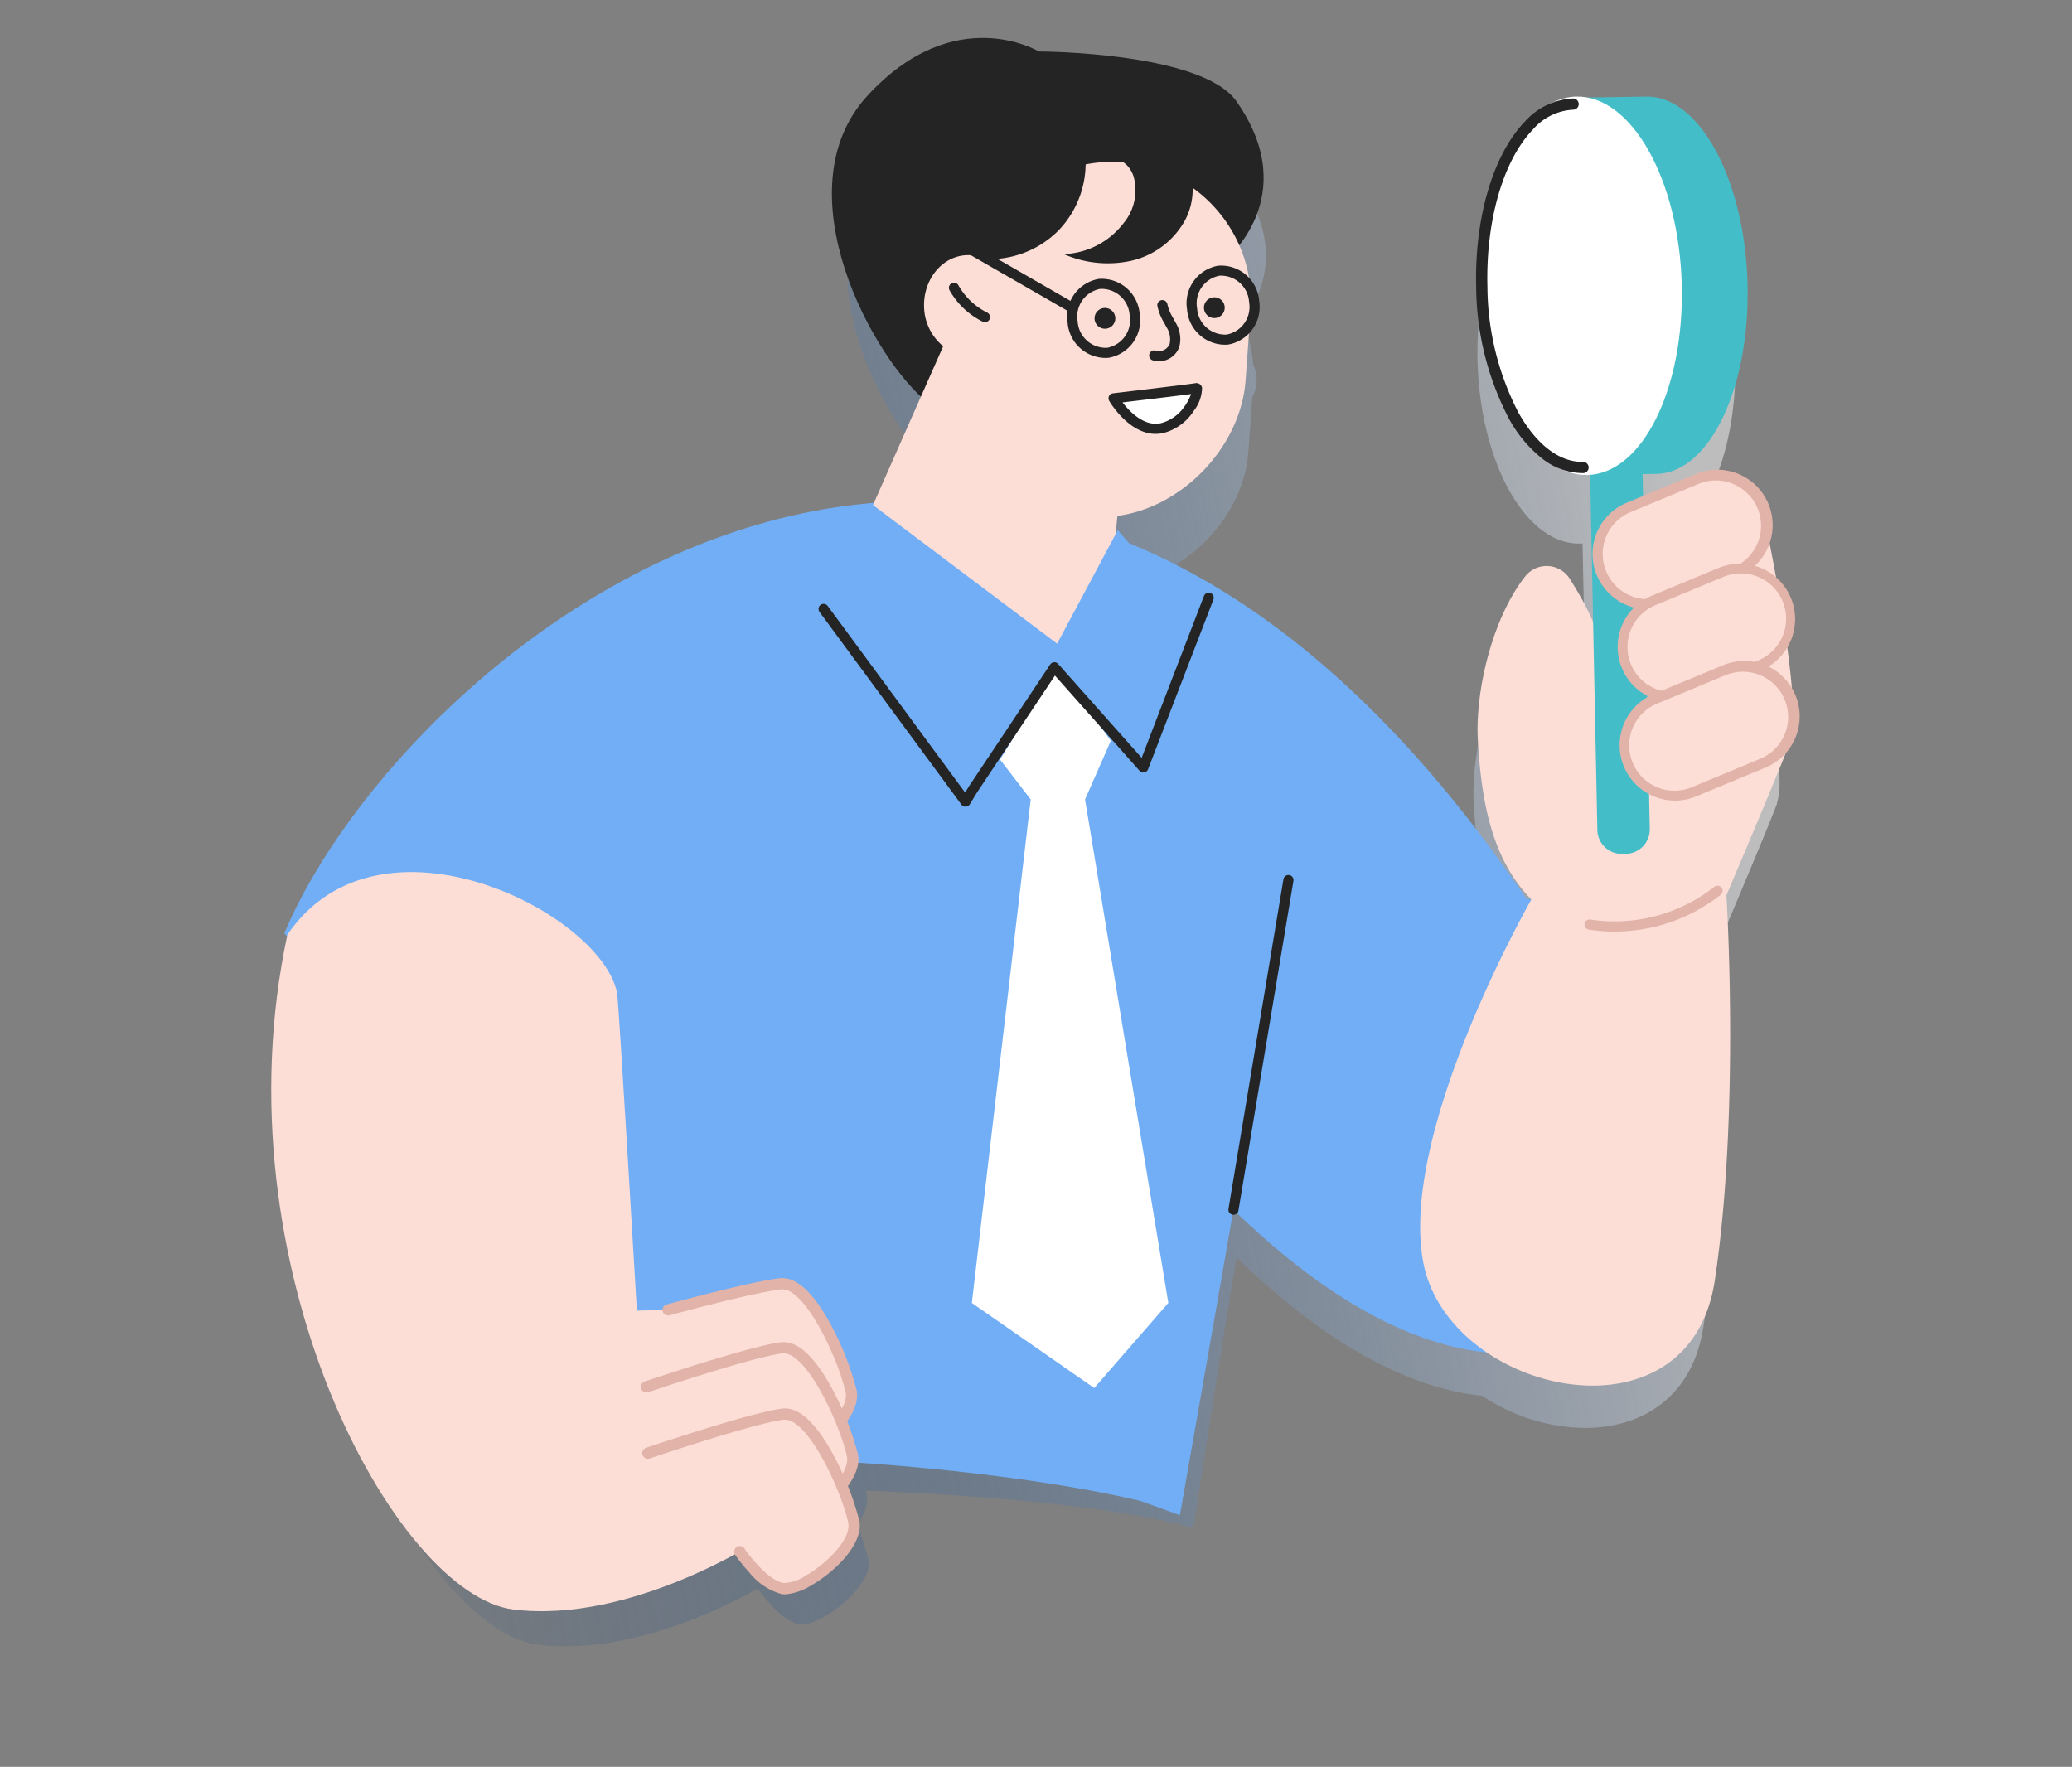 <svg xmlns="http://www.w3.org/2000/svg" xmlns:xlink="http://www.w3.org/1999/xlink" width="258" height="220" viewBox="0 0 258 220">
  <rect x="0" y="0" width="258" height="220" fill="#808080" stroke="none"/>
  <defs>
    <linearGradient id="linear-gradient" x1="0.969" y1="0.381" x2="0" y2="0.582" gradientUnits="objectBoundingBox">
      <stop offset="0" stop-color="#bdbdbe"/>
      <stop offset="1" stop-color="#13447e" stop-opacity="0.071"/>
    </linearGradient>
  </defs>
  <g id="img_258_200" data-name="img_258*200" transform="translate(9 39.151)">
    <g id="area_258_200" data-name="area 258*200" opacity="0">
      <rect id="area_258_200-2" data-name="area 258*200" width="258" height="200" transform="translate(-9 -38.151)" fill="red"/>
      <path id="area_258_200_-_윤곽선" data-name="area 258*200 - 윤곽선" d="M1,1V199H257V1H1M0,0H258V200H0Z" transform="translate(-9 -38.151)" fill="red"/>
    </g>
    <path id="그림자" d="M3287.878,2835.847a28.009,28.009,0,0,1-3.394-.2c-14.267-1.747-35.815-41.365-27.34-81.182l-.337-.324c8.4-19.951,36.4-48.684,70.529-51.828l.22-.281.3.223,5.829-13.167c-6.688-6.225-16.488-25.409-6.434-36.293,4.305-4.661,8.541-6.4,12.044-6.833a14.515,14.515,0,0,1,8.632,1.518s19.667.025,23.874,6.007c5.757,8.181,2.657,14.4.337,17.356a16.678,16.678,0,0,1,1.351,5.367,4.545,4.545,0,0,1,.4,1.391,4.413,4.413,0,0,1-.5,2.681l-.492,6.819c-.582,8.1-7.723,15.361-15.481,16.354l-.234,2.391.291-.542,1.634,1.918c15.879,6.571,32.148,19.886,47.727,42.761l.581.081h0c-4.91-4.972-6.049-12.208-6.459-19.178-.343-5.927,1.739-14.713,5.708-19.76a3.3,3.3,0,0,1,5.37.25,36.238,36.238,0,0,1,2.842,5.247l-.366-18.024c0-.027,0-.054,0-.08h-.084q-.147.008-.295.011c-.1,0-.193,0-.288,0l-.191,0v-.011c-6.457-.375-11.878-10.321-12.216-22.612-.34-12.6,4.783-22.889,11.449-22.987a6.541,6.541,0,0,1,1.3.111l7.122-.111c6.416-.1,11.882,10,12.216,22.556s-4.6,22.816-11.02,22.917l-1.656.025c0,.016,0,.031,0,.047l.068,3.368,6.445-2.671a6.071,6.071,0,0,1,8.367,6.323l.1-.177s.575,2.732,1.238,6.443a6.064,6.064,0,0,1,1.118,6.894,74.849,74.849,0,0,1,.851,8.988c.007.15.007.3,0,.451a9.36,9.36,0,0,1-.369,2.992c-1.67,4.355-7.691,18.483-7.691,18.483s1.672,26.177-1.407,46.444c-1.359,8.944-7.765,12.652-14.765,12.652a23.343,23.343,0,0,1-12.771-4h0c-11.282-1.169-22.08-8.943-30.591-17.211-1.85,10.677-5.383,33.624-5.383,33.624l-.442-.132.359.191s-9.048-3.127-36.333-4.477q-2.238-.111-4.356-.183c.055.206.1.4.139.57a4.67,4.67,0,0,1-1.319,3.605,28.3,28.3,0,0,1,1.479,4.389c.719,3.334-6.167,8.5-8.6,8.078s-5.163-4.445-5.163-4.445h0c-4.449,2.476-14.179,7.175-23.937,7.176ZM3421.4,2726.219a6.067,6.067,0,0,1,1.021-.542l.834-.346a6.1,6.1,0,0,1-1.89-.746Zm-.242-11.883c.056-.036.112-.072.168-.107-.057,0-.114,0-.17-.007Zm11.711-4.407c.116,0,.232.01.348.02l.242-.432A5.8,5.8,0,0,1,3432.872,2709.929Z" transform="translate(-3226.454 -2669.999)" fill="url(#linear-gradient)"/>
    <g id="그룹_29937" data-name="그룹 29937" transform="translate(24.773 -38.529)">
      <g id="옷" transform="translate(1.629 61.763)">
        <path id="패스_23945" data-name="패스 23945" d="M1712.6,944.88c-64.094-94.29-139.686-31.4-154.677,4.3l53.127,51.287,58.391,21.163s4.761-27.01,6.667-38.039c8.776,8.541,19.909,16.572,31.542,17.78l5.549-56.4Z" transform="translate(-1557.927 -895.345)" fill="#71aef5"/>
        <path id="선_405" data-name="선 405" d="M0,41.673a.635.635,0,0,1-.1-.009.631.631,0,0,1-.519-.726L6.224-.1A.631.631,0,0,1,6.95-.622.631.631,0,0,1,7.469.1L.622,41.145A.631.631,0,0,1,0,41.673Z" transform="translate(118.185 47.201)" fill="#242424"/>
        <path id="패스_28003" data-name="패스 28003" d="M20.254,84.791l-10.025,9.1,0,.188-.1-.095-.1.095,0-.191L0,84.791,6.116,73.154.161,9.921,10.1,0,24.554,11.626l-11.69,62Z" transform="matrix(-0.998, 0.07, -0.07, -0.998, 110.93, 109.742)" fill="#fff"/>
        <path id="패스_28311" data-name="패스 28311" d="M0,36.677,5.416,0,79.744,38.118S68.3,34.742,42.76,33.645,0,36.677,0,36.677Z" transform="matrix(0.999, 0.035, -0.035, 0.999, 32.835, 84.847)" fill="#71aef5"/>
        <path id="패스_28312" data-name="패스 28312" transform="translate(13.667 22.236)" fill="#707070"/>
      </g>
      <g id="머리" transform="translate(130.449 76.706) rotate(173)">
        <path id="패스_23946" data-name="패스 23946" d="M44.9,0c6.146,6.1,15.135,28.6,2.9,38.991s-21.829,2.852-21.829,2.852S5.848,39.345,2.3,32.683C-4.592,19.775,6.216,13.131,6.216,13.131Z" transform="translate(0 32.798)" fill="#242424"/>
        <path id="패스_23969" data-name="패스 23969" d="M45.413,3.131c11.044,6.664,7.954,12.221,7.954,12.221l-11,18.417-3.523,5.894A6.527,6.527,0,0,1,40.6,44.925c-.364,3.42-3.112,5.943-6.142,5.626a4.883,4.883,0,0,1-1.385-.358,1.131,1.131,0,0,1-.149-.065,17.366,17.366,0,0,1-14.436,9.843,17.016,17.016,0,0,1-4.514-.285c-.065-.017-.129-.024-.195-.041a17.237,17.237,0,0,1-8.16-4.178,17.455,17.455,0,0,1-4.9-7.821,17.226,17.226,0,0,1-.4-8.281l1.667-8.488c1.616-8.23,9.837-14.779,17.9-14.823q1.294-5.789,2.581-11.6C23.338.581,31.269-2.61,45.413,3.131Z" transform="translate(3.414 0)" fill="#fcded7"/>
        <path id="패스_23948" data-name="패스 23948" d="M7.183,10.488A6.409,6.409,0,0,1,9.127,4.841a9.822,9.822,0,0,1,7.861-2.917A13.661,13.661,0,0,0,8.754.075,10.269,10.269,0,0,0,1.526,4.207a8.251,8.251,0,0,0-.794,8.146,6.918,6.918,0,0,0,7.033,3.836c1.237-.194,3.508-1.107,3.712-2.521C9.563,13.168,7.72,12.864,7.183,10.488Z" transform="translate(8.973 47.294)" fill="#242424"/>
        <path id="패스_23951" data-name="패스 23951" d="M3.388,4.729A.631.631,0,0,1,2.8,4.337,8.4,8.4,0,0,0-.345.528.631.631,0,0,1-.528-.345.631.631,0,0,1,.345-.528,9.674,9.674,0,0,1,3.972,3.858a.631.631,0,0,1-.584.87Z" transform="translate(36.652 42.624)" fill="#242424"/>
        <path id="패스_23953" data-name="패스 23953" d="M10.434,4.79S.629,4.057.085,4.067,1.64.151,5.168,0,10.434,4.79,10.434,4.79Z" transform="matrix(0.998, -0.07, 0.07, 0.998, 11.246, 26.585)" fill="#fff"/>
        <path id="패스_23953_-_윤곽선" data-name="패스 23953 - 윤곽선" d="M10.435,5.421l-.047,0C6.51,5.129.57,4.7.1,4.7H.083a.717.717,0,0,1-.714-.73A4.839,4.839,0,0,1,.947,1.341,6.4,6.4,0,0,1,5.142-.627c.061,0,.123,0,.184,0,3.829,0,5.629,5,5.7,5.212a.631.631,0,0,1-.6.84ZM.859,3.474c1.852.113,6.434.45,8.576.609C8.8,2.8,7.4.631,5.326.631L5.2.634A5.129,5.129,0,0,0,1.924,2.151,6.319,6.319,0,0,0,.859,3.474Z" transform="matrix(0.998, -0.07, 0.07, 0.998, 11.246, 26.585)" fill="#242424"/>
        <path id="패스_23954" data-name="패스 23954" d="M0,12.122A12.109,12.109,0,0,1,4.443,2.616,12.114,12.114,0,0,1,14.681.314a11.425,11.425,0,0,1-2.559,8.727A11.614,11.614,0,0,1,3.9,13.105,7.223,7.223,0,0,1,0,12.122Z" transform="translate(21.783 49.625)" fill="#242424"/>
        <path id="패스_23955" data-name="패스 23955" d="M.808,6.826H.789a.631.631,0,0,1-.612-.649A5.663,5.663,0,0,0-.2,4.354c-.06-.19-.123-.386-.18-.583A3.915,3.915,0,0,1-.264.687,2.694,2.694,0,0,1,3.274-.333a.631.631,0,1,1-.6,1.108A1.434,1.434,0,0,0,.837,1.3a2.774,2.774,0,0,0,0,2.117c.052.182.11.361.17.551a6.686,6.686,0,0,1,.434,2.241A.631.631,0,0,1,.808,6.826Z" transform="matrix(0.998, -0.07, 0.07, 0.998, 13.303, 35.288)" fill="#242424"/>
        <circle id="타원_904" data-name="타원 904" cx="1.296" cy="1.296" r="1.296" transform="matrix(0.998, -0.07, 0.07, 0.998, 20.462, 39.451)" fill="#242424"/>
        <circle id="타원_905" data-name="타원 905" cx="1.296" cy="1.296" r="1.296" transform="matrix(0.998, -0.07, 0.07, 0.998, 6.781, 39.109)" fill="#242424"/>
        <path id="타원_1446" data-name="타원 1446" d="M4.52,1.26A3.5,3.5,0,0,0,1.26,4.952,3.5,3.5,0,0,0,4.52,8.644a3.5,3.5,0,0,0,3.26-3.692A3.5,3.5,0,0,0,4.52,1.26M4.52,0a4.751,4.751,0,0,1,4.52,4.952A4.751,4.751,0,0,1,4.52,9.9,4.751,4.751,0,0,1,0,4.952,4.751,4.751,0,0,1,4.52,0Z" transform="translate(2.523 35.542)" fill="#242424"/>
        <path id="타원_1447" data-name="타원 1447" d="M4.52,1.26A3.5,3.5,0,0,0,1.26,4.952,3.5,3.5,0,0,0,4.52,8.644a3.5,3.5,0,0,0,3.26-3.692A3.5,3.5,0,0,0,4.52,1.26M4.52,0a4.751,4.751,0,0,1,4.52,4.952A4.751,4.751,0,0,1,4.52,9.9,4.751,4.751,0,0,1,0,4.952,4.751,4.751,0,0,1,4.52,0Z" transform="translate(17.484 35.721)" fill="#242424"/>
        <path id="패스_28006" data-name="패스 28006" d="M11.648,9.382a.627.627,0,0,1-.378-.126L-.378.5A.63.63,0,0,1-.5-.378.63.63,0,0,1,.378-.5L12.027,8.248a.63.63,0,0,1-.379,1.134Z" transform="translate(25.737 42.469)" fill="#242424"/>
      </g>
      <path id="패스_28004" data-name="패스 28004" d="M477.143,445.273l-6.159,7.892,21.477,25.476,7.965-13.049,7.557,10.514,5.556-20.921-5.556-6.533L500.426,462.8Z" transform="translate(-402.568 -383.273)" fill="#71aef5"/>
      <g id="돋보기" transform="translate(143.066 11.407)">
        <path id="패스_23957" data-name="패스 23957" d="M1766.374,906.157a3.4,3.4,0,0,0-5.537-.258c-4.092,5.214-6.239,14.29-5.885,20.413.423,7.2,1.6,14.675,6.66,19.811,0,0-16.636,29.066-13.43,45.316s33.1,23.08,36.269,2.144,1.451-47.978,1.451-47.978,6.208-14.6,7.93-19.094-2.929-26.62-2.929-26.62l-16.785,30.034s1.023-5.246-2.146-7.7-1.91-2.958-1.79-7.04C1770.255,912.768,1768.125,908.909,1766.374,906.157Z" transform="translate(-1747.772 -846.149)" fill="#fcded7"/>
        <path id="패스_23958" data-name="패스 23958" d="M1780.616,938.266l-.446.009a3.044,3.044,0,0,1-3.1-2.98l-.9-44.283a3.047,3.047,0,0,1,2.983-3.105l.446-.011a3.043,3.043,0,0,1,3.1,2.981l.9,44.286A3.043,3.043,0,0,1,1780.616,938.266Z" transform="translate(-1755.012 -843.975)" fill="#43bec8"/>
        <path id="패스_23959" data-name="패스 23959" d="M1780.345,828.741l-9.128.142.218,8.284a38.757,38.757,0,0,0-2.451,15.247,39.149,39.149,0,0,0,3.253,15.159l.217,8.284,9.124-.141c6.616-.1,11.7-10.7,11.362-23.674S1786.96,828.637,1780.345,828.741Z" transform="translate(-1752.185 -828.74)" fill="#43bec8"/>
        <path id="패스_23960" data-name="패스 23960" d="M1784.453,852.3c.354,13.012-4.93,23.644-11.8,23.744s-12.733-10.36-13.09-23.369,4.931-23.645,11.8-23.747S1784.1,839.29,1784.453,852.3Z" transform="translate(-1751.886 -828.93)" fill="#fff"/>
        <path id="패스_25759" data-name="패스 25759" d="M1772.057,874.878a8.2,8.2,0,0,1-5.036-1.852,16.211,16.211,0,0,1-4.125-5,35.911,35.911,0,0,1-4.037-16.267c-.232-8.591,2.08-16.489,6.035-20.612a8.556,8.556,0,0,1,6.017-2.911h.011a.7.7,0,0,1,.01,1.4,7.1,7.1,0,0,0-5.027,2.481c-3.7,3.863-5.868,11.375-5.646,19.605a34.5,34.5,0,0,0,3.858,15.62c2.225,3.964,5.042,6.141,7.941,6.141h.1a.7.7,0,0,1,.01,1.4Z" transform="translate(-1751.887 -828.002)" fill="#242424"/>
        <path id="패스_23961" data-name="패스 23961" d="M1794.544,902.776l-8.446,3.511a6.267,6.267,0,0,1-4.814-11.574l8.451-3.511a6.266,6.266,0,1,1,4.809,11.573Z" transform="translate(-1755.333 -843.555)" fill="#fcded7"/>
        <path id="패스_23961_-_윤곽선" data-name="패스 23961 - 윤곽선" d="M1783.694,907.4a6.9,6.9,0,0,1-2.652-13.269l8.451-3.511a6.9,6.9,0,1,1,5.294,12.738l-8.446,3.511A6.863,6.863,0,0,1,1783.694,907.4Zm8.444-16.048a5.6,5.6,0,0,0-2.161.434l-8.451,3.511a5.636,5.636,0,1,0,4.33,10.408l8.446-3.511a5.637,5.637,0,0,0-2.163-10.842Z" transform="translate(-1755.333 -843.555)" fill="#e2b3a8"/>
        <path id="패스_23962" data-name="패스 23962" d="M1798.733,918.35l-8.447,3.51a6.266,6.266,0,0,1-4.811-11.572l8.448-3.513a6.267,6.267,0,0,1,4.81,11.575Z" transform="translate(-1756.401 -847.557)" fill="#fcded7"/>
        <path id="패스_23962_-_윤곽선" data-name="패스 23962 - 윤곽선" d="M1787.881,922.973a6.9,6.9,0,0,1-2.648-13.268l8.448-3.513a6.9,6.9,0,0,1,5.295,12.74l-8.447,3.51A6.859,6.859,0,0,1,1787.881,922.973Zm8.444-16.048a5.6,5.6,0,0,0-2.16.433l-8.448,3.513a5.635,5.635,0,1,0,4.327,10.406l8.447-3.51a5.637,5.637,0,0,0-2.166-10.842Z" transform="translate(-1756.401 -847.557)" fill="#e2b3a8"/>
        <path id="패스_23963" data-name="패스 23963" d="M1799.068,934.829l-8.447,3.51a6.267,6.267,0,1,1-4.812-11.573l8.449-3.51a6.266,6.266,0,1,1,4.811,11.573Z" transform="translate(-1756.486 -851.791)" fill="#fcded7"/>
        <path id="패스_23963_-_윤곽선" data-name="패스 23963 - 윤곽선" d="M1788.215,939.452a6.9,6.9,0,0,1-2.65-13.269l8.449-3.51a6.9,6.9,0,1,1,5.295,12.738l-8.447,3.51A6.858,6.858,0,0,1,1788.215,939.452Zm8.445-16.047a5.606,5.606,0,0,0-2.161.433l-8.449,3.51a5.636,5.636,0,1,0,4.328,10.407l8.448-3.51a5.636,5.636,0,0,0-2.166-10.841Z" transform="translate(-1756.486 -851.791)" fill="#e2b3a8"/>
        <path id="패스_23968" data-name="패스 23968" d="M1776.075,964.511a20.727,20.727,0,0,0,15.936-4.21" transform="translate(-1754.989 -861.413)" fill="#fcded7"/>
        <path id="패스_23968_-_윤곽선" data-name="패스 23968 - 윤곽선" d="M1779.16,965.381a20.479,20.479,0,0,1-3.184-.246.631.631,0,1,1,.2-1.247,20.149,20.149,0,0,0,15.444-4.08.631.631,0,0,1,.787.987,21.25,21.25,0,0,1-7.763,3.874A21.523,21.523,0,0,1,1779.16,965.381Z" transform="translate(-1754.989 -861.413)" fill="#e2b3a8"/>
      </g>
      <g id="그룹_28277" data-name="그룹 28277" transform="translate(0 107.966)">
        <path id="패스_23964" data-name="패스 23964" d="M1557.752,965.162c-8.834,41.187,13.425,82.219,28.154,84.027s30.767-8.742,30.767-8.742l-6.157-28.7-9.244.224s-2.254-38.39-2.462-39.511C1596.923,962.457,1569.171,948.358,1557.752,965.162Z" transform="translate(-1555.74 -957.363)" fill="#fcded7"/>
        <path id="패스_23965" data-name="패스 23965" d="M1622.074,1029.419s10.129-2.784,13.963-3.248,8.083,9.927,8.823,13.372-6.356,8.776-8.861,8.344-5.327-4.594-5.327-4.594" transform="translate(-1572.654 -974.903)" fill="#fcded7"/>
        <path id="패스_23965_-_윤곽선" data-name="패스 23965 - 윤곽선" d="M1636.308,1048.612a2.512,2.512,0,0,1-.427-.035,7.8,7.8,0,0,1-4-2.671,20.485,20.485,0,0,1-1.79-2.222.7.7,0,1,1,1.16-.784c.738,1.09,3.052,3.988,4.864,4.3,1.08.186,3.985-1.319,6.114-3.539,1.454-1.516,2.163-2.962,1.946-3.968-.845-3.934-4.911-12.835-7.883-12.835a1.449,1.449,0,0,0-.172.01c-3.739.452-13.76,3.2-13.861,3.228a.7.7,0,0,1-.371-1.35c.416-.114,10.223-2.8,14.064-3.268,1.993-.239,4.1,1.637,6.271,5.578a36.363,36.363,0,0,1,3.321,8.342c.321,1.489-.5,3.347-2.3,5.231a16.924,16.924,0,0,1-3.768,2.925A7.2,7.2,0,0,1,1636.308,1048.612Z" transform="translate(-1572.654 -974.903)" fill="#e2b3a8"/>
        <path id="패스_23966" data-name="패스 23966" d="M1618.468,1041.729s12.979-4.395,16.813-4.857,8.08,9.927,8.824,13.37-6.36,8.776-8.866,8.346-5.323-4.594-5.323-4.594" transform="translate(-1571.735 -977.632)" fill="#fcded7"/>
        <path id="패스_23966_-_윤곽선" data-name="패스 23966 - 윤곽선" d="M1635.547,1059.312a2.512,2.512,0,0,1-.425-.034,7.813,7.813,0,0,1-4-2.672,20.491,20.491,0,0,1-1.788-2.22.7.7,0,1,1,1.16-.784c.738,1.089,3.049,3.985,4.861,4.3,1.079.185,3.986-1.321,6.115-3.541,1.454-1.516,2.164-2.962,1.948-3.969-.85-3.932-4.922-12.832-7.885-12.832a1.454,1.454,0,0,0-.171.01c-3.718.448-16.543,4.781-16.672,4.825a.7.7,0,1,1-.449-1.326c.533-.18,13.093-4.424,16.954-4.889,1.991-.24,4.1,1.638,6.268,5.579a36.509,36.509,0,0,1,3.324,8.338c.32,1.491-.5,3.349-2.306,5.233a16.939,16.939,0,0,1-3.769,2.926A7.206,7.206,0,0,1,1635.547,1059.312Z" transform="translate(-1571.735 -977.632)" fill="#e2b3a8"/>
        <path id="패스_23967" data-name="패스 23967" d="M1618.691,1052.817s12.977-4.394,16.814-4.855,8.079,9.924,8.822,13.369-6.358,8.777-8.864,8.345-5.322-4.592-5.322-4.592" transform="translate(-1571.792 -980.461)" fill="#fcded7"/>
        <path id="패스_23967_-_윤곽선" data-name="패스 23967 - 윤곽선" d="M1635.772,1070.4a2.512,2.512,0,0,1-.427-.035,7.8,7.8,0,0,1-4-2.669,20.449,20.449,0,0,1-1.788-2.221.7.7,0,1,1,1.16-.784c.737,1.09,3.048,3.986,4.86,4.294a4.911,4.911,0,0,0,2.671-.865,15.467,15.467,0,0,0,3.442-2.672c1.455-1.517,2.166-2.964,1.949-3.97-.866-4.01-5.079-13.182-8.054-12.821-3.722.448-16.545,4.78-16.674,4.823a.7.7,0,0,1-.449-1.326c.533-.18,13.091-4.422,16.955-4.887,1.991-.241,4.1,1.635,6.267,5.576a36.467,36.467,0,0,1,3.323,8.34c.321,1.49-.5,3.349-2.307,5.235a16.932,16.932,0,0,1-3.768,2.924A7.2,7.2,0,0,1,1635.772,1070.4Z" transform="translate(-1571.792 -980.461)" fill="#e2b3a8"/>
      </g>
      <path id="패스_28005" data-name="패스 28005" d="M72.139,82.935a.63.63,0,0,1-.507-.256L53.962,58.688a.63.63,0,1,1,1.015-.747L72.091,81.178l.47-.767.013-.02L82.681,65.235a.63.63,0,0,1,1-.069l10.391,11.69L101.831,56.7a.63.63,0,1,1,1.176.453L94.871,78.275a.63.63,0,0,1-1.059.192L83.276,66.613,73.628,81.08l-.953,1.555a.63.63,0,0,1-.51.3Z" transform="translate(14.311 16.887)" fill="#242424"/>
    </g>
  </g>
</svg>
